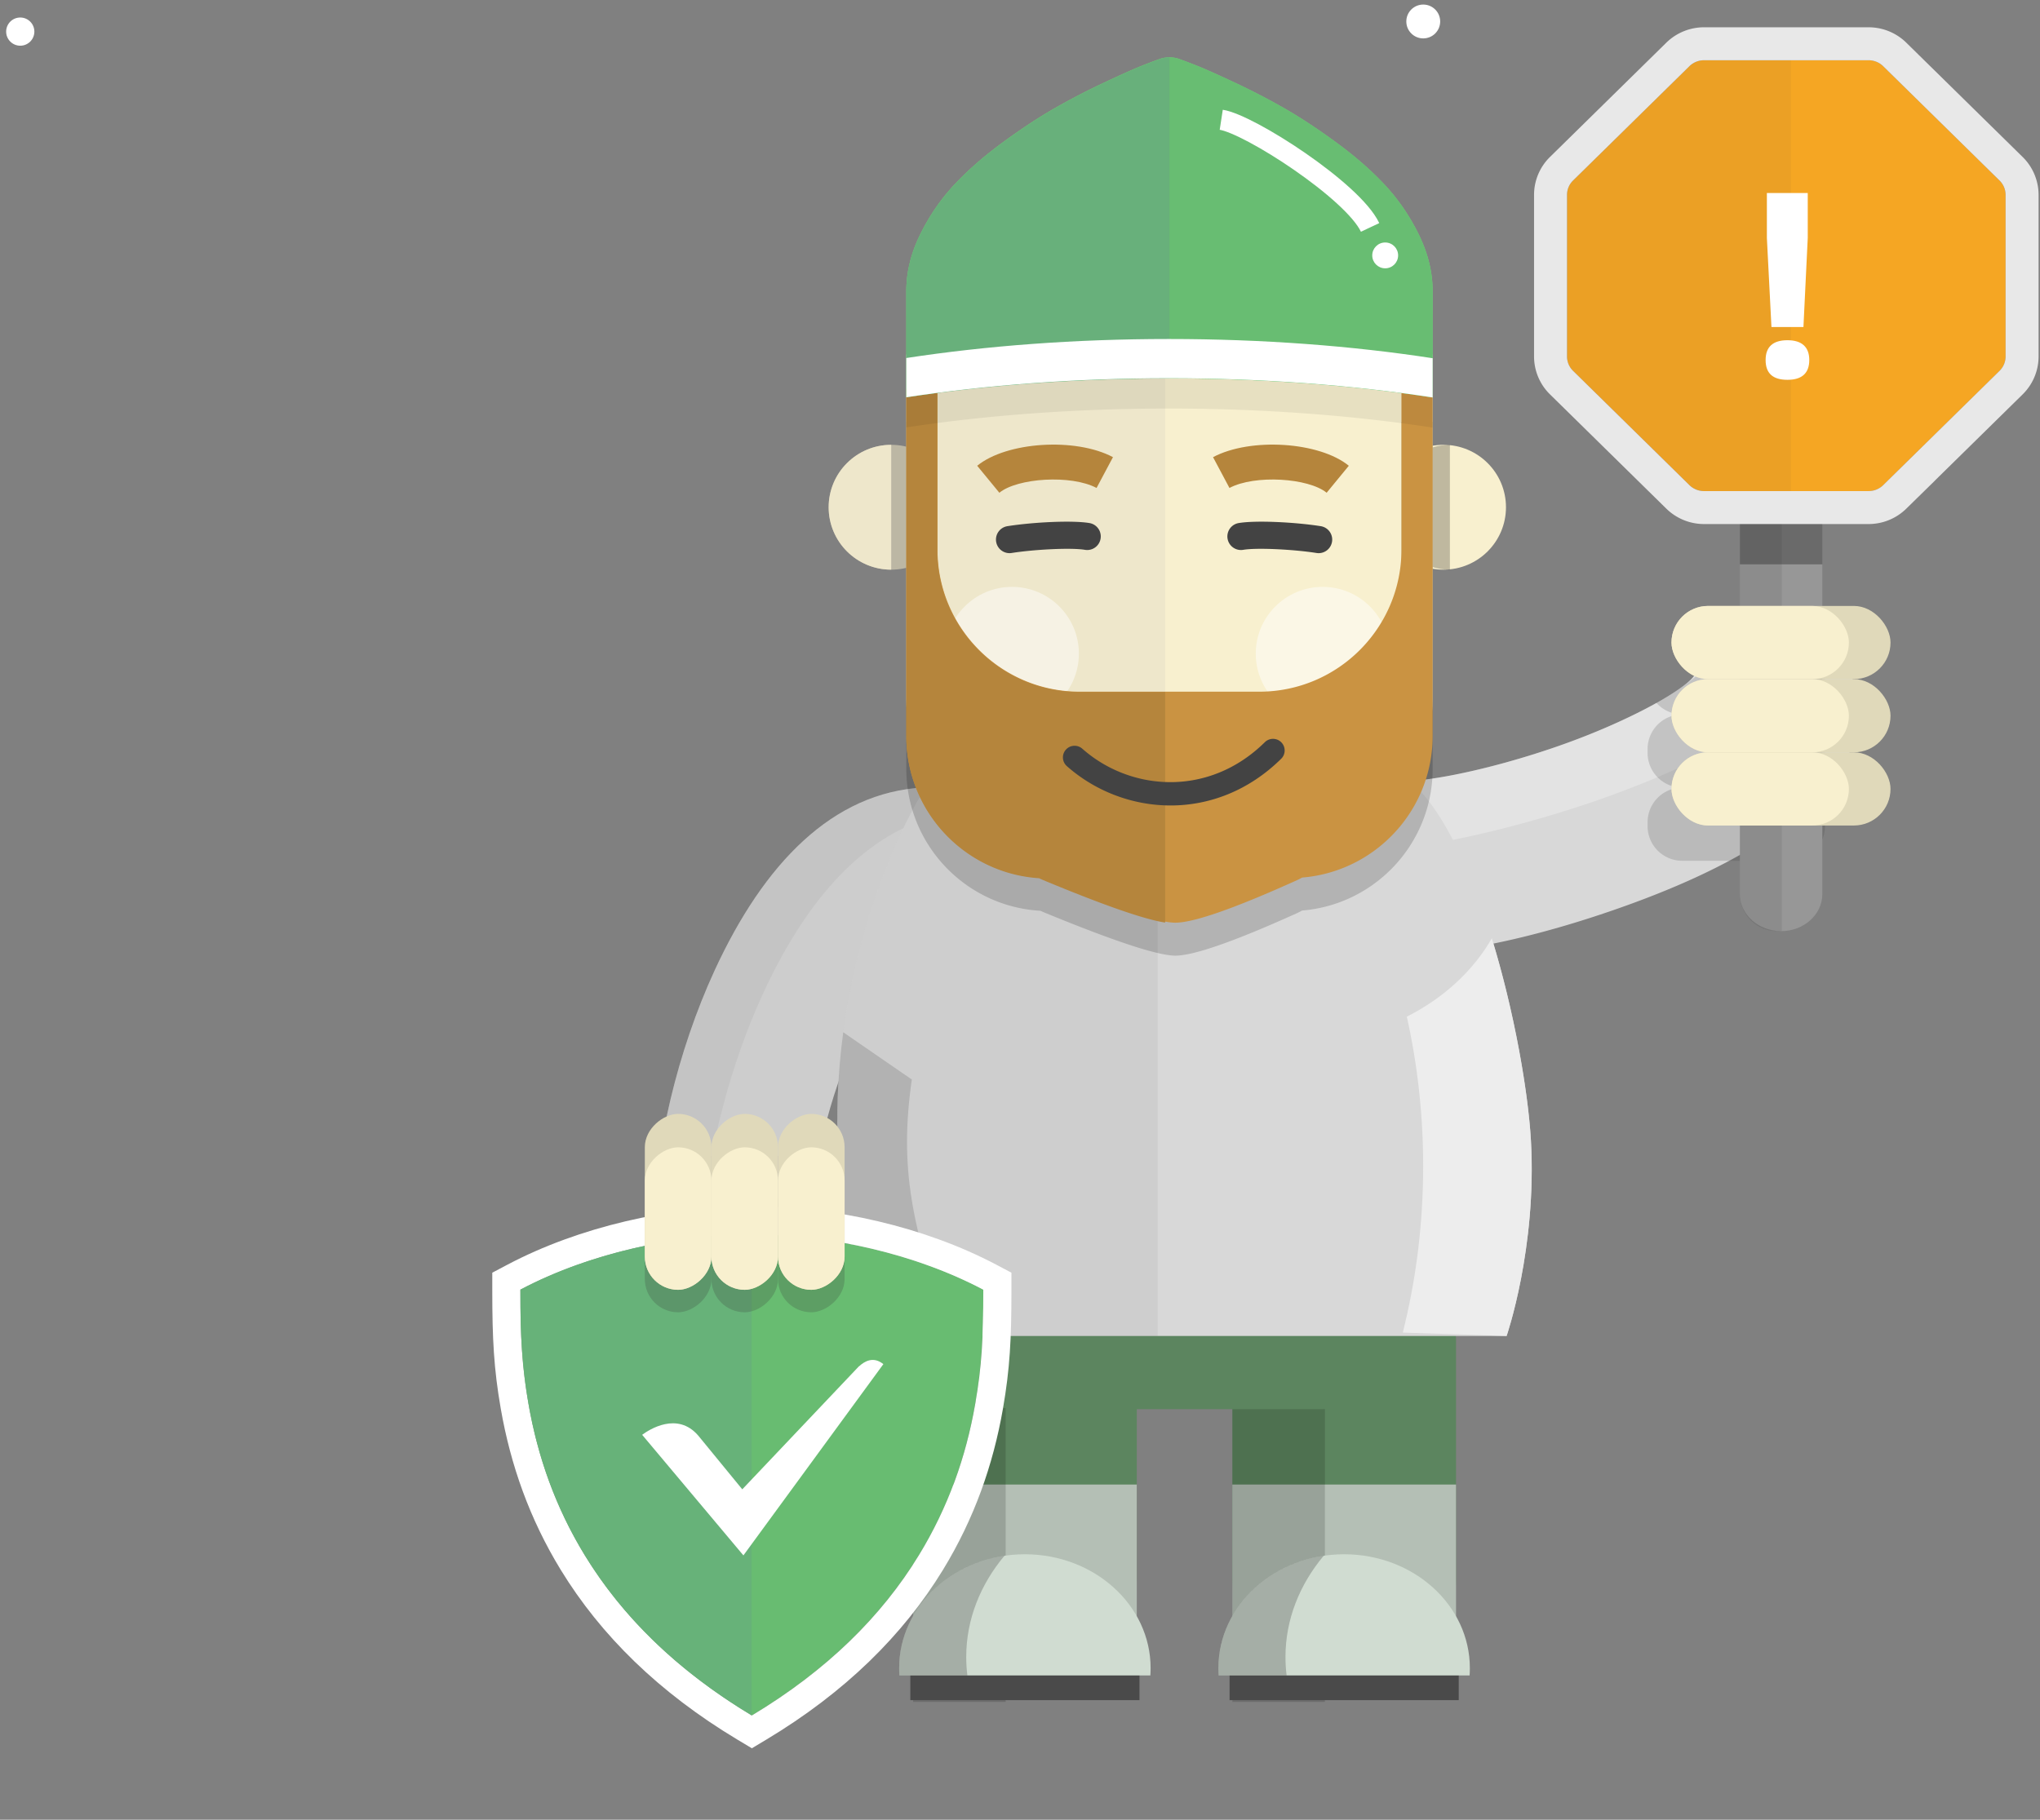 <svg width="297" height="265" viewBox="0 0 297 265" xmlns="http://www.w3.org/2000/svg" xmlns:xlink="http://www.w3.org/1999/xlink"><rect x="0" y="0" width="297" height="265" fill="#808080" stroke="none"/><title>Group 12</title><defs><path d="M218.11 26.284L201.17 9.64a3.036 3.036 0 0 0-2.127-.866h-23.955c-.8 0-1.564.312-2.13.866l-16.937 16.644a2.932 2.932 0 0 0-.882 2.092v23.538c0 .785.318 1.536.882 2.091l16.939 16.644c.563.555 1.33.867 2.129.867h23.955c.797 0 1.562-.31 2.127-.866l16.94-16.644a2.936 2.936 0 0 0 .882-2.092V28.376a2.942 2.942 0 0 0-.884-2.092z" id="a"/><path d="M33.695 0C23.163 0 10.46 2.512 0 8.04c0 11.942-.144 41.69 33.695 62.016C67.535 49.73 67.392 19.982 67.392 8.041 56.932 2.51 44.228 0 33.695 0z" id="b"/></defs><g fill="none" fill-rule="evenodd"><ellipse fill="#FFF" cx="2.949" cy="4.603" rx="2.054" ry="2.053"/><g transform="translate(73)"><g transform="translate(115.938 90.328)" fill-rule="nonzero"><path d="M16.235 23.545a12.87 12.87 0 0 1 .003 0h-.003zm.484-.174c1.375-.086 3.204-.331 5.327-.727 4.67-.872 10.239-2.368 15.61-4.227C48.613 14.626 56.92 9.76 57.849 7.872 60.916 1.626 68.466-.95 74.712 2.118c6.246 3.068 8.822 10.619 5.754 16.865-4.892 9.96-17.5 17.342-34.568 23.248-14.534 5.03-28.77 7.685-36.257 5.636C2.93 46.03-1.022 39.099.815 32.387c1.778-6.497 8.33-10.408 14.835-8.984.253.005.617-.003 1.069-.032z" fill="#D8D8D8"/><path d="M16.235 23.545a12.87 12.87 0 0 1 .003 0h-.003zM79.04 5.608c-4.829.991-9.148 3.96-11.497 8.44-1.238 2.361-12.317 8.44-26.926 13.176-7.163 2.323-14.589 4.193-20.817 5.282-2.83.495-5.27.8-7.103.909a18.95 18.95 0 0 1-1.426.04A17.753 17.753 0 0 0 .411 34.65c.064-.752.198-1.509.404-2.263 1.778-6.497 8.33-10.408 14.835-8.984.253.005.617-.003 1.069-.032 1.375-.086 3.204-.331 5.327-.727 4.67-.872 10.239-2.368 15.61-4.227C48.613 14.626 56.92 9.76 57.849 7.872 60.916 1.626 68.466-.95 74.712 2.118a12.55 12.55 0 0 1 4.33 3.49z" fill="#FFF" opacity=".278"/></g><path d="M168.128 102.328c4.588-2.394 8.791-6.033 10.183-8.948h9.345a5.043 5.043 0 0 1 5.043 5.043v.572a5.043 5.043 0 0 1-5.043 5.043 5.043 5.043 0 0 1 5.043 5.043v.572a5.043 5.043 0 0 1-5.043 5.043 5.043 5.043 0 0 1 5.043 5.043v.572a5.043 5.043 0 0 1-5.043 5.043h-15.744a5.043 5.043 0 0 1-5.043-5.043v-.572a5.043 5.043 0 0 1 5.043-5.043 5.043 5.043 0 0 1-5.043-5.043v-.572a5.043 5.043 0 0 1 5.043-5.043 5.03 5.03 0 0 1-3.784-1.71z" fill="#3D3D3D" opacity=".188"/><path d="M180.31 67.695c0-2.983 2.686-5.4 6-5.4 3.313 0 6 2.417 6 5.4v62.503c0 2.983-2.687 5.4-6 5.4-3.314 0-6-2.417-6-5.4V67.695z" fill="#979797" fill-rule="nonzero"/><path d="M186.408 62.34v73.214a5.4 5.4 0 0 1-6.098-5.355V67.694a5.4 5.4 0 0 1 6.098-5.356z" fill="#151515" fill-rule="nonzero" opacity=".083"/><path d="M192.31 82.188h-12V67.695c0-2.983 2.686-5.4 6-5.4 3.313 0 6 2.417 6 5.4v14.493z" fill="#202020" fill-rule="nonzero" opacity=".376"/><g fill-rule="nonzero"><use fill="#F5A623" fill-rule="evenodd" xlink:href="#a"/><path stroke="#E8E8E8" stroke-width="4.8" d="M219.792 24.572a5.346 5.346 0 0 1 1.602 3.804v23.538c0 1.43-.578 2.798-1.6 3.804l-16.94 16.644a5.435 5.435 0 0 1-3.809 1.554H175.09a5.434 5.434 0 0 1-3.811-1.555L154.34 55.717a5.33 5.33 0 0 1-1.6-3.803V28.376c0-1.43.577-2.8 1.6-3.804l16.938-16.643a5.437 5.437 0 0 1 3.81-1.555h23.956c1.425 0 2.795.558 3.81 1.555l16.938 16.643z"/></g><path d="M187.718 71.516H175.09c-.8 0-1.566-.312-2.13-.867l-16.938-16.644a2.931 2.931 0 0 1-.882-2.09v-23.54c0-.785.318-1.537.882-2.091L172.96 9.64a3.037 3.037 0 0 1 2.129-.866h12.629v62.742z" fill="#474747" fill-rule="nonzero" opacity=".059"/><g transform="rotate(-180 101.119 60.108)"><rect fill="#E0D9BA" width="31.89" height="10.658" rx="5.329"/><rect fill="#F8F0CF" x="6.06" width="25.83" height="10.658" rx="5.329"/><g transform="translate(0 10.658)"><rect fill="#E0D9BA" width="31.89" height="10.658" rx="5.329"/><rect fill="#F8F0CF" x="6.06" width="25.83" height="10.658" rx="5.329"/></g><g transform="translate(0 21.316)"><rect fill="#E0D9BA" width="31.89" height="10.658" rx="5.329"/><rect fill="#F8F0CF" x="6.06" width="25.83" height="10.658" rx="5.329"/></g></g><ellipse fill="#FFF" cx="134.208" cy="3.128" rx="2.465" ry="2.464"/><path d="M61.463 114.679l1.232 22.766c-.914.05-2.302.802-4.12 2.687-2.334 2.42-4.702 6.123-6.82 10.712-4.057 8.793-6.662 19.817-6.593 26.565l-22.799.232c-.105-10.301 3.28-24.623 8.69-36.35 7.172-15.545 17.154-25.895 30.41-26.612z" fill="#CDCDCD" fill-rule="nonzero"/><path d="M46.154 168.328c-.665 3.401-1.018 6.543-.992 9.08l-22.799.233c-.029-2.844.208-5.995.68-9.313h23.111z" fill="#000" fill-rule="nonzero" opacity=".107"/><path d="M61.713 119.303c-9.928 3.306-17.707 12.565-23.594 25.324-4.836 10.482-8.053 23.037-8.606 32.941l-7.15.073c-.105-10.301 3.28-24.623 8.69-36.35 7.172-15.545 17.154-25.895 30.41-26.612l.25 4.624z" fill="#949494" fill-rule="nonzero" opacity=".151"/><g transform="translate(57.693 178.881)"><rect fill="#5C855F" x="2.246" width="32.566" height="67.267" rx="16.283"/><path d="M34.811 62.745H2.246V37.308H34.81v25.437z" fill="#B4BFB5"/><path fill="#000" opacity=".155" d="M2.246 7.349H15.721V68.964H2.246z"/><path fill="#4A4A4A" d="M1.841 65.014H35.204V68.707H1.841z"/><path d="M.251 65.114c-.025-.354-.037-.71-.037-1.07 0-9.157 8.195-16.58 18.304-16.58 10.11 0 18.304 7.423 18.304 16.58 0 .36-.012.716-.037 1.07H.25z" fill="#D0DCD1"/><path d="M15.543 47.681c-3.512 4.202-5.565 9.28-5.565 14.749 0 .906.057 1.801.167 2.684H.25c-.025-.354-.037-.71-.037-1.07 0-8.24 6.635-15.075 15.329-16.363z" fill="#393939" opacity=".278"/></g><g transform="translate(104.171 178.881)"><rect fill="#5C855F" x="2.246" width="32.566" height="67.267" rx="16.283"/><path d="M34.811 62.745H2.246V37.308H34.81v25.437z" fill="#B4BFB5"/><path fill="#000" opacity=".155" d="M2.246 7.349H15.721V68.964H2.246z"/><path fill="#4A4A4A" d="M1.841 65.014H35.204V68.707H1.841z"/><path d="M.251 65.114c-.025-.354-.037-.71-.037-1.07 0-9.157 8.195-16.58 18.304-16.58 10.11 0 18.304 7.423 18.304 16.58 0 .36-.012.716-.037 1.07H.25z" fill="#D0DCD1"/><path d="M15.543 47.681c-3.512 4.202-5.565 9.28-5.565 14.749 0 .906.057 1.801.167 2.684H.25c-.025-.354-.037-.71-.037-1.07 0-8.24 6.635-15.075 15.329-16.363z" fill="#393939" opacity=".278"/></g><rect fill="#5C855F" x="56.437" y="166.969" width="82.28" height="38.243" rx="19.122"/><path d="M126.258 111.172l-63.086 1.8c-1.344 0-24.612 38.092-8.77 81.583h91.942s4.422-12.782 3.542-28.451c-.88-15.669-9.797-54.932-23.628-54.932z" fill="#D8D8D8"/><path d="M95.538 194.555H54.402c-15.842-43.491 7.426-81.584 8.77-81.584l32.366-.923v82.507z" fill="#4B4B4B" opacity=".071"/><path d="M59.75 157.21c-1.837 12.869-.078 21.281 5.59 37.345H54.402c-5.835-16.02-6.364-31.306-4.637-44.227l9.984 6.881z" fill="#4B4B4B" opacity=".216"/><path d="M144.194 136.648c3.31 10.795 5.3 22.47 5.692 29.456.88 15.669-3.542 28.45-3.542 28.45l-15.114-.492c1.93-7.674 2.966-15.81 2.966-24.236 0-7.53-.828-14.828-2.38-21.771 5.325-2.687 9.648-6.656 12.378-11.407z" fill="#EDEDED"/><g transform="translate(47.538 7.528)"><g transform="translate(.105 57.25)"><ellipse fill="#BCB7A4" cx="9.107" cy="9.091" rx="9.107" ry="9.091"/><path d="M9.107 0v18.181c-5.03 0-9.107-4.07-9.107-9.09C0 4.07 4.077 0 9.107 0z" fill="#EEE7CB"/></g><ellipse fill="#F8F0CF" cx="89.608" cy="66.341" rx="9.107" ry="9.091"/><path d="M90.55 57.25v18.181c-4.856 0-8.793-4.07-8.793-9.09s3.937-9.09 8.793-9.09z" fill="#000" opacity=".231"/><path d="M88.038 44.084v50.142c0 11.434-9.27 20.703-20.703 20.703H32.113c-11.433 0-20.702-9.27-20.702-20.703V44.084h76.627z" fill="#EEE7CB"/><path d="M49.096 114.302V43.457H87.41V93.6c0 11.434-9.27 20.703-20.703 20.703H49.096z" fill="#F8F0CF"/><ellipse fill="#FFF" opacity=".477" cx="26.799" cy="87.657" rx="9.735" ry="9.718"/><path d="M30.946 125.106c-10.89-.605-19.535-9.628-19.535-20.67V53.9h4.54v23.397C15.951 88.731 25.221 98 36.654 98h26.14c11.434 0 20.703-9.269 20.703-20.703V53.9h4.54v50.536c0 10.862-8.365 19.77-19.004 20.634a9.58 9.58 0 0 1-.81.413c-9.097 4.105-14.979 6.157-17.647 6.157-2.537 0-8.889-2.092-19.056-6.276a9.596 9.596 0 0 1-.574-.258z" fill="#000" opacity=".174"/><ellipse fill="#FFF" opacity=".477" cx="72.021" cy="87.657" rx="9.735" ry="9.718"/><path d="M30.946 120.306c-10.89-.605-19.535-9.628-19.535-20.67V49.1h4.54v23.397c0 11.434 9.27 20.703 20.703 20.703h26.14c11.434 0 20.703-9.269 20.703-20.703V49.1h4.54v50.536c0 10.862-8.365 19.77-19.004 20.634a9.58 9.58 0 0 1-.81.413c-9.097 4.105-14.979 6.157-17.647 6.157-2.537 0-8.889-2.092-19.056-6.276a9.596 9.596 0 0 1-.574-.258z" fill="#CA9342"/><path d="M49.096 93.246v33.577c-3.025-.46-8.937-2.518-17.736-6.175a9.593 9.593 0 0 1-.611-.28c-10.798-.702-19.338-9.683-19.338-20.658V49.1h4.5v23.443c0 11.434 9.268 20.703 20.702 20.703h12.483z" fill="#B5853C"/><path d="M11.41 54.713V39.29c0-2.775.668-5.526 2.006-8.252 1.339-2.727 2.995-5.147 4.97-7.26 1.976-2.115 4.33-4.172 7.063-6.172 2.735-2.002 5.258-3.662 7.574-4.986a100.212 100.212 0 0 1 7.242-3.75c2.515-1.177 4.302-1.977 5.36-2.396a73.262 73.262 0 0 1 2.542-.968c.48-.193.998-.29 1.558-.29s1.077.097 1.557.29c.638.226 1.486.548 2.544.968 1.057.419 2.843 1.22 5.358 2.396a100.02 100.02 0 0 1 7.243 3.75c2.314 1.324 4.839 2.984 7.573 4.986 2.734 2 5.088 4.057 7.064 6.171 1.975 2.114 3.632 4.534 4.968 7.26 1.338 2.727 2.006 5.478 2.006 8.253v15.453c-11.66-1.781-24.677-2.777-38.41-2.777-13.657 0-26.607.985-38.217 2.748z" fill="#050505" opacity=".07"/><path d="M11.41 50.325V34.9c0-2.776.668-5.526 2.006-8.253 1.339-2.727 2.995-5.147 4.97-7.26 1.976-2.114 4.33-4.172 7.063-6.172 2.735-2.001 5.258-3.661 7.574-4.985a100.212 100.212 0 0 1 7.242-3.75c2.515-1.178 4.302-1.978 5.36-2.396a73.262 73.262 0 0 1 2.542-.968c.48-.194.998-.291 1.558-.291s1.077.097 1.557.29c.638.226 1.486.548 2.544.969 1.057.418 2.843 1.219 5.358 2.396a100.02 100.02 0 0 1 7.243 3.75c2.314 1.323 4.839 2.984 7.573 4.985 2.734 2 5.088 4.058 7.064 6.172 1.975 2.113 3.632 4.533 4.968 7.26 1.338 2.727 2.006 5.477 2.006 8.253v15.453c-11.66-1.782-24.677-2.778-38.41-2.778-13.657 0-26.607.985-38.217 2.749z" fill="#72D97B"/><path d="M11.41 50.325V34.9c0-2.776.668-5.526 2.006-8.253 1.339-2.727 2.995-5.147 4.97-7.26 1.976-2.114 4.33-4.172 7.063-6.172 2.735-2.001 5.258-3.661 7.574-4.985a100.212 100.212 0 0 1 7.242-3.75c2.515-1.178 4.302-1.978 5.36-2.396a73.262 73.262 0 0 1 2.542-.968c.48-.194.998-.291 1.558-.291s1.077.097 1.557.29c.638.226 1.486.548 2.544.969 1.057.418 2.843 1.219 5.358 2.396a100.02 100.02 0 0 1 7.243 3.75c2.314 1.323 4.839 2.984 7.573 4.985 2.734 2 5.088 4.058 7.064 6.172 1.975 2.113 3.632 4.533 4.968 7.26 1.338 2.727 2.006 5.477 2.006 8.253v15.453c-11.66-1.782-24.677-2.778-38.41-2.778-13.657 0-26.607.985-38.217 2.749z" fill="#68BD72"/><path d="M49.724.826v46.778c-13.691 0-26.674.985-38.313 2.75V34.92c0-2.777.669-5.529 2.01-8.257 1.342-2.729 3.002-5.15 4.983-7.265 1.98-2.115 4.341-4.174 7.08-6.175 2.742-2.003 5.272-3.664 7.593-4.989a100.532 100.532 0 0 1 7.26-3.752c2.521-1.178 4.313-1.979 5.373-2.398 1.06-.42 1.91-.743 2.55-.968.452-.183.94-.28 1.464-.29z" fill="#689E87" opacity=".417"/><path d="M11.41 44.61c11.61-1.778 24.561-2.77 38.219-2.77 13.732 0 26.75 1.003 38.409 2.799V39.71v10.643c-11.66-1.796-24.677-2.799-38.41-2.799-13.657 0-26.607.993-38.217 2.77v-5.716z" fill="#FFF"/><path d="M65.99 102.968c.666-.657.673-1.73.015-2.396a1.697 1.697 0 0 0-2.398-.015c-8.15 8.042-19.564 7.152-26.576.946a1.697 1.697 0 0 0-2.394.145c-.621.7-.556 1.771.145 2.392 8.248 7.299 21.664 8.344 31.208-1.072z" fill="#434343" fill-rule="nonzero"/><path d="M39.108 63.533l2.39-4.487c-5.474-2.908-15.506-2.237-19.767 1.255l3.227 3.93c2.62-2.149 10.436-2.671 14.15-.698z" fill="#B5853C" fill-rule="nonzero"/><path d="M37.45 72.547a1.977 1.977 0 0 0 .68-3.894c-2.501-.437-8.273-.14-11.952.437a1.977 1.977 0 1 0 .614 3.905c3.284-.515 8.684-.792 10.658-.448z" fill="#434343" fill-rule="nonzero"/><path d="M60.425 72.547a1.977 1.977 0 0 1-.68-3.894c2.502-.437 8.274-.14 11.952.437a1.977 1.977 0 1 1-.613 3.905c-3.284-.515-8.685-.792-10.66-.448z" fill="#434343" fill-rule="nonzero"/><path d="M56.067 59.046l2.389 4.487c3.714-1.973 11.529-1.45 14.15.697l3.227-3.93c-4.261-3.491-14.293-4.162-19.766-1.254z" fill="#B5853C" fill-rule="nonzero"/><path d="M57.261 9.916c4.083.627 19.157 10.345 21.67 15.674" stroke="#FFF" stroke-width="2.949"/><ellipse fill="#FFF" cx="81.129" cy="29.665" rx="1.884" ry="1.881"/></g><path d="M189.559 47.625h-4.657l-.665-12.973V28.11h5.95v6.542l-.628 12.973zm.85 4.804c0 1.885-1.035 2.883-3.179 2.883-2.143 0-3.178-.96-3.178-2.883 0-1.885 1.035-2.883 3.178-2.883 2.107 0 3.179.998 3.179 2.883z" fill="#FFF"/><g transform="translate(.076 161.91)"><g opacity=".654" transform="translate(.025 85.708)"></g><g transform="translate(2.275)"><g transform="translate(.414 17.856)"><use fill="#68BC71" xlink:href="#b"/><path stroke="#FFF" stroke-width="4.096" d="M33.695-2.048C45.38-2.048 58.208.87 68.35 6.23l1.09.577v1.385c.001 6.934-.222 11.186-1.2 16.804-1.392 8.01-4.084 15.608-8.46 22.771-5.643 9.238-13.857 17.335-25.03 24.045l-1.054.633-1.054-.633c-11.172-6.71-19.386-14.807-25.029-24.045-4.375-7.163-7.067-14.76-8.46-22.77-.977-5.618-1.2-9.87-1.2-16.804V6.807l1.09-.577C9.184.87 22.013-2.048 33.696-2.048z"/><path d="M33.66 70.036C-.143 49.71 0 19.978 0 8.04 10.447 2.518 23.135.005 33.66 0v70.036z" fill="#67B279"/><path d="M32.466 46.744L52.842 18.89c-1.493-1.214-2.803-.357-3.524.306l-.026.002-16.99 17.925-6.4-7.812c-3.054-3.579-7.206-.85-8.176-.128l14.74 17.56" fill="#FFF"/></g><g opacity=".223" transform="translate(18.49 8.206)" fill="#353535"><rect transform="rotate(90 24.276 10.615)" x="13.9" y="5.768" width="20.75" height="9.695" rx="4.847"/><rect transform="rotate(90 14.58 10.615)" x="4.206" y="5.768" width="20.75" height="9.695" rx="4.847"/><rect transform="rotate(90 4.886 10.615)" x="-5.489" y="5.768" width="20.75" height="9.695" rx="4.847"/></g><g transform="rotate(90 23.655 23.958)"><rect fill="#E0D9BA" width="25.619" height="9.695" rx="4.847"/><rect fill="#F8F0CF" x="4.869" width="20.75" height="9.695" rx="4.847"/><g transform="translate(0 9.695)"><rect fill="#E0D9BA" width="25.619" height="9.695" rx="4.847"/><rect fill="#F8F0CF" x="4.869" width="20.75" height="9.695" rx="4.847"/></g><g transform="translate(0 19.39)"><rect fill="#E0D9BA" width="25.619" height="9.695" rx="4.847"/><rect fill="#F8F0CF" x="4.869" width="20.75" height="9.695" rx="4.847"/></g></g></g></g></g></g></svg>